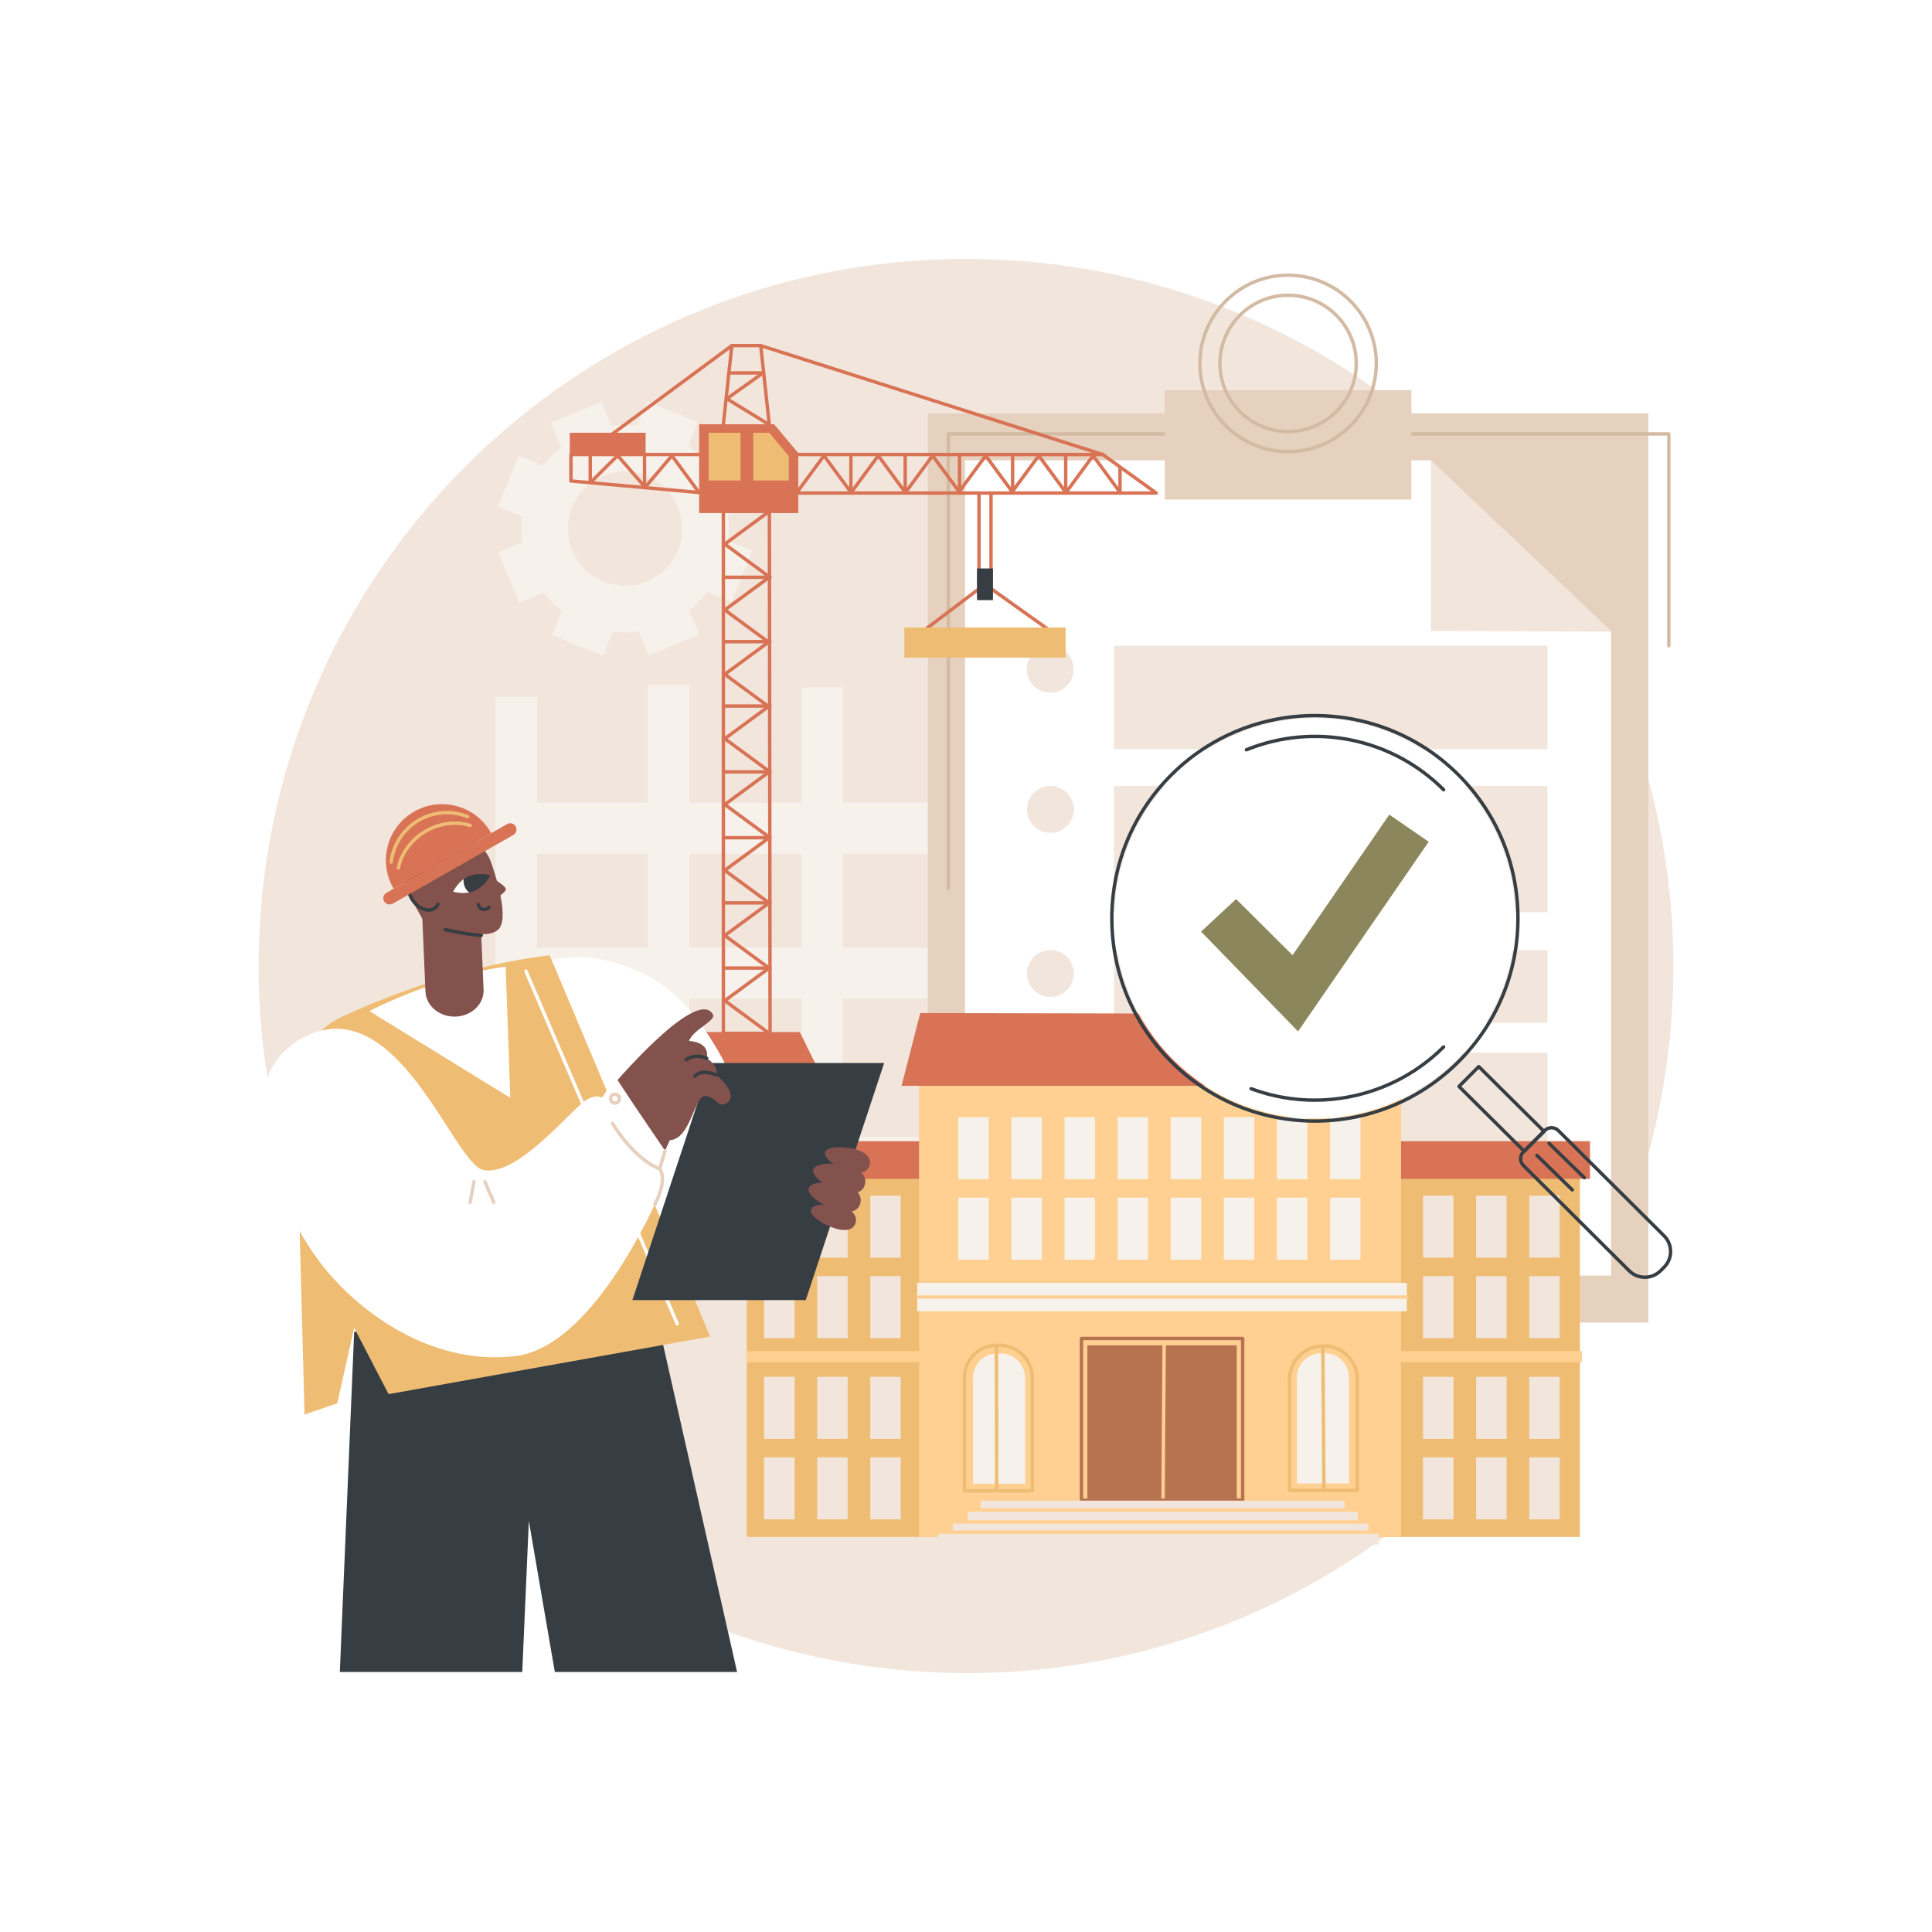 <?xml version="1.0" encoding="utf-8"?>
<!-- Generator: Adobe Illustrator 27.5.0, SVG Export Plug-In . SVG Version: 6.00 Build 0)  -->
<svg version="1.1" xmlns="http://www.w3.org/2000/svg" xmlns:xlink="http://www.w3.org/1999/xlink" x="0px" y="0px"
	 viewBox="0 0 2500 2500" style="enable-background:new 0 0 2500 2500;" xml:space="preserve">
<g id="Background">
	<rect style="fill:#FFFFFF;" width="2500" height="2500"/>
</g>
<g id="Illustration">
	<g id="Building_regulations_1_">
		<path style="fill:#F2E6DC;" d="M2165.367,1250.368c0,505.543-407.986,914.632-913.529,914.632s-917.206-409.089-917.206-914.632
			S744.456,335,1250,335S2165.367,744.824,2165.367,1250.368z"/>
		<g>
			
				<rect x="641.953" y="1038.589" transform="matrix(-1 -1.224647e-16 1.224647e-16 -1 1898.086 2143.348)" style="fill:#F7F1EB;" width="614.18" height="66.171"/>
			
				<rect x="644.758" y="1226.073" transform="matrix(-1 -1.224647e-16 1.224647e-16 -1 1903.695 2518.318)" style="fill:#F7F1EB;" width="614.18" height="66.171"/>
			
				<rect x="639.148" y="1470.907" transform="matrix(-1 -1.224647e-16 1.224647e-16 -1 1892.477 3007.984)" style="fill:#F7F1EB;" width="614.18" height="66.171"/>
			
				<rect x="641.062" y="901.83" transform="matrix(-1 -1.224647e-16 1.224647e-16 -1 1335.867 2423.463)" style="fill:#F7F1EB;" width="53.743" height="619.803"/>
			
				<rect x="838.565" y="886.394" transform="matrix(-1 -1.224647e-16 1.224647e-16 -1 1730.872 2410.237)" style="fill:#F7F1EB;" width="53.742" height="637.449"/>
			
				<rect x="1037.059" y="889.698" transform="matrix(-1 -1.224647e-16 1.224647e-16 -1 2127.861 2416.845)" style="fill:#F7F1EB;" width="53.742" height="637.449"/>
		</g>
		<path style="fill:#F7F1EB;" d="M972.929,653.48l-27.555-65.435l-31.104,13.098c-6.993-8.905-15.006-16.78-23.8-23.515
			l12.734-31.261l-65.754-26.785l-12.734,31.261c-10.997-1.327-22.232-1.292-33.457,0.191l-13.098-31.104l-65.435,27.555
			l13.098,31.104c-8.905,6.993-16.78,15.006-23.515,23.8l-31.261-12.734l-26.786,65.754l31.261,12.734
			c-1.327,10.997-1.293,22.232,0.191,33.457l-31.104,13.098l27.555,65.435l31.104-13.098c6.993,8.905,15.006,16.78,23.8,23.515
			l-12.734,31.261l65.754,26.785l12.734-31.261c10.997,1.327,22.232,1.293,33.457-0.191l13.098,31.104l65.435-27.555l-13.098-31.104
			c8.905-6.993,16.78-15.006,23.515-23.8l31.261,12.734l26.786-65.754l-31.261-12.734c1.327-10.997,1.293-22.232-0.191-33.457
			L972.929,653.48z M837.449,752.194c-37.614,15.839-80.946-1.813-96.785-39.426c-15.839-37.614,1.813-80.946,39.426-96.785
			c37.614-15.839,80.946,1.813,96.785,39.426C892.714,693.023,875.063,736.355,837.449,752.194z"/>
		<g>
			<rect x="1200.617" y="534.917" style="fill:#E6D0BE;" width="932.302" height="1176.443"/>
			<path style="fill:#D3BBA3;" d="M1227.158,1151.886c-1.218,0-2.206-0.986-2.206-2.206V561.458c0-1.219,0.988-2.206,2.206-2.206
				h932.301c1.219,0,2.206,0.987,2.206,2.206v274.205c0,1.219-0.987,2.206-2.206,2.206s-2.206-0.987-2.206-2.206v-272h-927.89
				v586.017C1229.364,1150.9,1228.376,1151.886,1227.158,1151.886z"/>
			<g>
				<polygon style="fill:#FFFFFF;" points="2084.781,1650.617 1248.754,1650.617 1248.754,595.66 1851.792,595.66 1851.792,815.89 
					2084.781,817.096 				"/>
				<polygon style="fill:#F2E6DC;" points="2084.781,816.493 1851.792,816.493 1851.792,595.66 				"/>
				<rect x="1441.462" y="1017.025" style="fill:#F2E6DC;" width="560.901" height="163.343"/>
				<rect x="1441.462" y="1229.354" style="fill:#F2E6DC;" width="560.901" height="94.336"/>
				<rect x="1441.462" y="1362.06" style="fill:#F2E6DC;" width="560.901" height="170.763"/>
				<circle style="fill:#F2E6DC;" cx="1359.184" cy="1047.358" r="30.333"/>
				<rect x="1441.462" y="835.662" style="fill:#F2E6DC;" width="560.901" height="133.834"/>
				
					<ellipse transform="matrix(0.707 -0.707 0.707 0.707 -214.256 1214.733)" style="fill:#F2E6DC;" cx="1359.184" cy="865.996" rx="30.333" ry="30.333"/>
				<circle style="fill:#F2E6DC;" cx="1359.184" cy="1259.687" r="30.333"/>
				<circle style="fill:#F7F1EB;" cx="1359.184" cy="1392.393" r="30.333"/>
			</g>
			<g>
				<rect x="1507.233" y="504.951" style="fill:#E6D0BE;" width="319.07" height="141.425"/>
				<path style="fill:#D3BBA3;" d="M1666.768,586.586c-64.153,0-116.344-52.192-116.344-116.345s52.192-116.345,116.344-116.345
					s116.344,52.192,116.344,116.345S1730.921,586.586,1666.768,586.586z M1666.768,358.309
					c-61.721,0-111.933,50.212-111.933,111.933s50.212,111.933,111.933,111.933s111.933-50.212,111.933-111.933
					S1728.489,358.309,1666.768,358.309z"/>
				<path style="fill:#D3BBA3;" d="M1666.768,560.646c-49.848,0-90.404-40.556-90.404-90.404s40.556-90.404,90.404-90.404
					c49.848,0,90.404,40.556,90.404,90.404S1716.616,560.646,1666.768,560.646z M1666.768,384.25
					c-47.416,0-85.992,38.576-85.992,85.992s38.576,85.992,85.992,85.992c47.416,0,85.992-38.576,85.992-85.992
					S1714.184,384.25,1666.768,384.25z"/>
			</g>
		</g>
		<g>
			<g>
				<path style="fill:#D87355;" d="M779.573,573.208c-0.676,0-1.343-0.31-1.776-0.894c-0.724-0.98-0.517-2.361,0.462-3.085
					l167.399-123.782c0.981-0.728,2.361-0.515,3.086,0.461c0.724,0.98,0.517,2.361-0.462,3.085L780.883,572.775
					C780.487,573.068,780.029,573.208,779.573,573.208z"/>
				<path style="fill:#D87355;" d="M1426.913,590.332c-0.222,0-0.446-0.032-0.67-0.103L983.68,449.322
					c-1.161-0.371-1.803-1.611-1.432-2.772c0.369-1.159,1.617-1.803,2.77-1.432l442.565,140.907
					c1.161,0.371,1.801,1.611,1.432,2.772C1428.716,589.733,1427.848,590.332,1426.913,590.332z"/>
				
					<rect x="737.301" y="559.994" transform="matrix(-1 -1.224647e-16 1.224647e-16 -1 1572.726 1148.119)" style="fill:#D87355;" width="98.123" height="28.132"/>
				<path style="fill:#D87355;" d="M1496.143,640.193H911.848L738.63,624.568c-1.137-0.103-2.008-1.055-2.008-2.197v-34.244
					c0-1.219,0.988-2.206,2.206-2.206h688.085c0.463,0,0.913,0.147,1.288,0.416l69.23,49.861c0.778,0.56,1.105,1.555,0.812,2.466
					C1497.948,639.575,1497.099,640.193,1496.143,640.193z M741.034,620.355l171.012,15.436l577.26-0.009l-63.104-45.45H741.034
					V620.355z"/>
				<path style="fill:#D87355;" d="M1031.358,639.2c-0.453,0-0.911-0.14-1.305-0.429c-0.981-0.724-1.191-2.104-0.469-3.084
					l34.85-47.343c0.831-1.129,2.72-1.129,3.552,0l34.851,47.343c0.723,0.98,0.513,2.361-0.469,3.084
					c-0.98,0.72-2.363,0.51-3.083-0.469l-33.075-44.93l-33.074,44.93C1032.705,638.89,1032.036,639.2,1031.358,639.2z"/>
				<path style="fill:#D87355;" d="M1171.334,639.2c-0.677,0-1.346-0.31-1.778-0.898l-33.074-44.93l-33.075,44.93
					c-0.722,0.982-2.101,1.189-3.084,0.469c-0.981-0.724-1.191-2.104-0.468-3.084l34.851-47.343c0.831-1.129,2.721-1.129,3.552,0
					l34.85,47.343c0.723,0.98,0.513,2.361-0.469,3.084C1172.247,639.06,1171.788,639.2,1171.334,639.2z"/>
				<path style="fill:#D87355;" d="M1241.606,639.2c-0.677,0-1.346-0.31-1.778-0.898l-33.074-44.93l-33.074,44.93
					c-0.718,0.982-2.1,1.189-3.083,0.469c-0.981-0.724-1.191-2.104-0.469-3.084l34.85-47.343c0.831-1.129,2.72-1.129,3.552,0
					l34.85,47.343c0.723,0.98,0.513,2.361-0.469,3.084C1242.518,639.06,1242.059,639.2,1241.606,639.2z"/>
				<path style="fill:#D87355;" d="M1310.317,639.2c-0.679,0-1.346-0.31-1.779-0.898l-33.073-44.93l-33.075,44.93
					c-0.719,0.982-2.101,1.189-3.083,0.469c-0.981-0.724-1.191-2.104-0.469-3.084l34.85-47.343c0.831-1.129,2.723-1.129,3.554,0
					l34.85,47.343c0.722,0.98,0.51,2.361-0.469,3.084C1311.228,639.06,1310.771,639.2,1310.317,639.2z"/>
				<path style="fill:#D87355;" d="M1379.027,639.2c-0.679,0-1.346-0.31-1.779-0.898l-33.073-44.93l-33.075,44.93
					c-0.724,0.982-2.102,1.189-3.084,0.469c-0.982-0.724-1.191-2.104-0.47-3.084l34.852-47.343c0.416-0.564,1.075-0.898,1.777-0.898
					l0,0c0.702,0,1.361,0.334,1.777,0.898l34.85,47.343c0.722,0.98,0.51,2.361-0.47,3.084
					C1379.938,639.06,1379.482,639.2,1379.027,639.2z"/>
				<path style="fill:#D87355;" d="M1449.297,639.2c-0.678,0-1.346-0.31-1.779-0.898l-33.073-44.93l-33.073,44.93
					c-0.724,0.982-2.1,1.189-3.085,0.469c-0.98-0.724-1.191-2.104-0.47-3.084l34.85-47.343c0.831-1.129,2.723-1.129,3.554,0
					l34.85,47.343c0.722,0.98,0.51,2.361-0.47,3.084C1450.209,639.06,1449.752,639.2,1449.297,639.2z"/>
				<path style="fill:#D87355;" d="M1101.061,640.193c-1.218,0-2.206-0.987-2.206-2.206v-49.861c0-1.219,0.988-2.206,2.206-2.206
					c1.218,0,2.206,0.987,2.206,2.206v49.861C1103.267,639.207,1102.279,640.193,1101.061,640.193z"/>
				<path style="fill:#D87355;" d="M904.302,639.2c-0.677,0-1.346-0.31-1.778-0.898l-33.196-45.096l-33.046,38.968
					c-0.788,0.928-2.182,1.042-3.109,0.256c-0.928-0.788-1.044-2.18-0.255-3.108l34.851-41.096c0.436-0.515,1.073-0.849,1.758-0.778
					c0.674,0.021,1.301,0.353,1.701,0.896l34.85,47.343c0.723,0.98,0.513,2.361-0.469,3.084
					C905.214,639.06,904.755,639.2,904.302,639.2z"/>
				<path style="fill:#D87355;" d="M834.029,632.385c-1.218,0-2.206-0.987-2.206-2.206v-42.053c0-1.219,0.988-2.206,2.206-2.206
					c1.218,0,2.206,0.987,2.206,2.206v42.053C836.234,631.398,835.247,632.385,834.029,632.385z"/>
				<path style="fill:#D87355;" d="M834.03,631.765c-0.617,0-1.23-0.256-1.666-0.758l-33.304-38.313l-33.177,32.935
					c-0.866,0.857-2.262,0.853-3.119-0.013c-0.858-0.864-0.854-2.26,0.011-3.119l34.85-34.593c0.433-0.429,1.024-0.692,1.635-0.638
					c0.611,0.021,1.184,0.295,1.584,0.756l34.851,40.09c0.799,0.92,0.701,2.313-0.218,3.113
					C835.058,631.586,834.542,631.765,834.03,631.765z"/>
				<path style="fill:#D87355;" d="M763.756,625.768c-1.218,0-2.206-0.987-2.206-2.206v-35.436c0-1.219,0.988-2.206,2.206-2.206
					c1.218,0,2.206,0.987,2.206,2.206v35.436C765.962,624.781,764.974,625.768,763.756,625.768z"/>
				<path style="fill:#D87355;" d="M1171.332,640.193c-1.218,0-2.206-0.987-2.206-2.206v-49.861c0-1.219,0.988-2.206,2.206-2.206
					s2.206,0.987,2.206,2.206v49.861C1173.538,639.207,1172.551,640.193,1171.332,640.193z"/>
				<path style="fill:#D87355;" d="M1241.604,640.193c-1.218,0-2.206-0.987-2.206-2.206v-49.861c0-1.219,0.988-2.206,2.206-2.206
					c1.218,0,2.206,0.987,2.206,2.206v49.861C1243.809,639.207,1242.822,640.193,1241.604,640.193z"/>
				<path style="fill:#D87355;" d="M1310.314,640.193c-1.219,0-2.206-0.987-2.206-2.206v-49.861c0-1.219,0.987-2.206,2.206-2.206
					c1.219,0,2.206,0.987,2.206,2.206v49.861C1312.52,639.207,1311.534,640.193,1310.314,640.193z"/>
				<path style="fill:#D87355;" d="M1379.025,640.193c-1.219,0-2.206-0.987-2.206-2.206v-49.861c0-1.219,0.986-2.206,2.206-2.206
					c1.219,0,2.206,0.987,2.206,2.206v49.861C1381.231,639.207,1380.244,640.193,1379.025,640.193z"/>
				<path style="fill:#D87355;" d="M1449.295,640.193c-1.219,0-2.206-0.987-2.206-2.206v-32.685c0-1.219,0.987-2.206,2.206-2.206
					c1.219,0,2.206,0.987,2.206,2.206v32.685C1451.501,639.207,1450.515,640.193,1449.295,640.193z"/>
				<path style="fill:#D87355;" d="M996.489,1339.348h-60.451c-1.218,0-2.206-0.986-2.206-2.206V549.027
					c0-0.08,0.004-0.157,0.013-0.235l10.932-101.807c0.12-1.122,1.066-1.971,2.193-1.971h37.38c1.125,0,2.071,0.849,2.193,1.967
					l11.069,101.807c0.009,0.08,0.013,0.157,0.013,0.237l1.071,788.115c0.001,0.584-0.232,1.146-0.645,1.562
					C997.636,1339.115,997.075,1339.348,996.489,1339.348z M938.244,1334.936h56.036l-1.067-785.789l-10.842-99.722h-33.419
					l-10.708,99.72V1334.936z"/>
				<path style="fill:#D87355;" d="M995.28,1170.698c-0.453,0-0.912-0.14-1.305-0.429l-57.397-42.253
					c-0.564-0.416-0.898-1.075-0.898-1.777c0-0.702,0.334-1.361,0.898-1.777l57.397-42.251c0.979-0.719,2.362-0.513,3.083,0.47
					c0.723,0.98,0.513,2.361-0.469,3.084l-54.983,40.474l54.983,40.476c0.981,0.724,1.191,2.104,0.469,3.084
					C996.626,1170.387,995.957,1170.698,995.28,1170.698z"/>
				<path style="fill:#D87355;" d="M995.28,1085.502c-0.453,0-0.911-0.14-1.305-0.429l-57.397-42.251
					c-0.564-0.416-0.898-1.075-0.898-1.777s0.334-1.361,0.898-1.777l57.397-42.251c0.979-0.719,2.362-0.513,3.083,0.47
					c0.723,0.98,0.513,2.361-0.469,3.085l-54.983,40.474l54.983,40.474c0.981,0.724,1.191,2.104,0.469,3.084
					C996.626,1085.192,995.957,1085.502,995.28,1085.502z"/>
				<path style="fill:#D87355;" d="M995.28,1000.307c-0.453,0-0.911-0.14-1.305-0.429l-57.397-42.251
					c-0.564-0.416-0.898-1.075-0.898-1.777s0.334-1.361,0.898-1.777l57.397-42.251c0.979-0.72,2.362-0.513,3.083,0.469
					c0.723,0.98,0.513,2.361-0.469,3.085l-54.983,40.474l54.983,40.474c0.981,0.724,1.191,2.105,0.469,3.085
					C996.626,999.997,995.957,1000.307,995.28,1000.307z"/>
				<path style="fill:#D87355;" d="M995.28,917.005c-0.453,0-0.911-0.14-1.305-0.429l-57.397-42.251
					c-0.564-0.416-0.898-1.075-0.898-1.777s0.334-1.361,0.898-1.777l57.397-42.251c0.979-0.719,2.362-0.513,3.083,0.47
					c0.723,0.98,0.513,2.361-0.469,3.084l-54.983,40.474l54.983,40.474c0.981,0.724,1.191,2.104,0.469,3.085
					C996.626,916.695,995.957,917.005,995.28,917.005z"/>
				<path style="fill:#D87355;" d="M995.28,833.703c-0.453,0-0.911-0.14-1.305-0.429l-57.397-42.251
					c-0.564-0.416-0.898-1.075-0.898-1.777c0-0.702,0.334-1.361,0.898-1.777l57.397-42.251c0.979-0.719,2.362-0.513,3.083,0.47
					c0.723,0.98,0.513,2.361-0.469,3.084l-54.983,40.474l54.983,40.474c0.981,0.724,1.191,2.104,0.469,3.085
					C996.626,833.393,995.957,833.703,995.28,833.703z"/>
				<path style="fill:#D87355;" d="M995.28,748.508c-0.453,0-0.911-0.14-1.305-0.429l-57.397-42.251
					c-0.564-0.416-0.898-1.075-0.898-1.777s0.334-1.361,0.898-1.777l57.397-42.251c0.979-0.719,2.362-0.513,3.083,0.47
					c0.723,0.98,0.513,2.361-0.469,3.084l-54.983,40.474l54.983,40.474c0.981,0.724,1.191,2.104,0.469,3.085
					C996.626,748.197,995.957,748.508,995.28,748.508z"/>
				<path style="fill:#D87355;" d="M996.486,1086.194h-60.451c-1.218,0-2.206-0.987-2.206-2.206c0-1.219,0.988-2.206,2.206-2.206
					h60.451c1.218,0,2.206,0.986,2.206,2.206C998.692,1085.207,997.704,1086.194,996.486,1086.194z"/>
				<path style="fill:#D87355;" d="M995.28,1255.023c-0.453,0-0.911-0.14-1.305-0.429l-57.397-42.251
					c-0.564-0.416-0.898-1.075-0.898-1.777c0-0.702,0.334-1.361,0.898-1.777l57.397-42.251c0.979-0.719,2.362-0.51,3.083,0.47
					c0.723,0.98,0.513,2.361-0.469,3.084l-54.983,40.474l54.983,40.474c0.981,0.724,1.191,2.104,0.469,3.085
					C996.626,1254.712,995.957,1255.023,995.28,1255.023z"/>
				<path style="fill:#D87355;" d="M996.486,1170.521h-60.451c-1.218,0-2.206-0.986-2.206-2.206c0-1.219,0.988-2.206,2.206-2.206
					h60.451c1.218,0,2.206,0.987,2.206,2.206C998.692,1169.534,997.704,1170.521,996.486,1170.521z"/>
				<path style="fill:#D87355;" d="M995.28,1339.348c-0.453,0-0.911-0.14-1.305-0.429l-57.397-42.251
					c-0.564-0.416-0.898-1.075-0.898-1.777c0-0.702,0.334-1.361,0.898-1.777l57.397-42.251c0.979-0.719,2.362-0.513,3.083,0.47
					c0.723,0.98,0.513,2.361-0.469,3.085l-54.983,40.474l54.983,40.474c0.981,0.724,1.191,2.104,0.469,3.084
					C996.626,1339.037,995.957,1339.348,995.28,1339.348z"/>
				<path style="fill:#D87355;" d="M996.486,1254.846h-60.451c-1.218,0-2.206-0.987-2.206-2.206s0.988-2.206,2.206-2.206h60.451
					c1.218,0,2.206,0.987,2.206,2.206S997.704,1254.846,996.486,1254.846z"/>
				<path style="fill:#D87355;" d="M996.486,1001h-60.451c-1.218,0-2.206-0.987-2.206-2.206c0-1.219,0.988-2.206,2.206-2.206h60.451
					c1.218,0,2.206,0.987,2.206,2.206C998.692,1000.014,997.704,1001,996.486,1001z"/>
				<path style="fill:#D87355;" d="M996.486,915.805h-60.451c-1.218,0-2.206-0.987-2.206-2.206c0-1.219,0.988-2.206,2.206-2.206
					h60.451c1.218,0,2.206,0.987,2.206,2.206C998.692,914.818,997.704,915.805,996.486,915.805z"/>
				<path style="fill:#D87355;" d="M996.486,832.503h-60.451c-1.218,0-2.206-0.987-2.206-2.206c0-1.219,0.988-2.206,2.206-2.206
					h60.451c1.218,0,2.206,0.987,2.206,2.206C998.692,831.516,997.704,832.503,996.486,832.503z"/>
				<path style="fill:#D87355;" d="M996.486,749.201h-60.451c-1.218,0-2.206-0.987-2.206-2.206c0-1.219,0.988-2.206,2.206-2.206
					h60.451c1.218,0,2.206,0.987,2.206,2.206C998.692,748.215,997.704,749.201,996.486,749.201z"/>
				<path style="fill:#D87355;" d="M995.083,551.564c-0.392,0-0.79-0.103-1.149-0.325l-54.578-33.391
					c-0.631-0.386-1.026-1.062-1.053-1.803c-0.026-0.739,0.321-1.443,0.923-1.872l46.771-33.394c0.99-0.709,2.368-0.48,3.077,0.513
					c0.708,0.991,0.478,2.369-0.514,3.076l-44.058,31.457l51.735,31.653c1.039,0.635,1.366,1.992,0.73,3.031
					C996.551,551.19,995.826,551.564,995.083,551.564z"/>
				<path style="fill:#D87355;" d="M988.16,484.779h-44.325c-1.218,0-2.206-0.987-2.206-2.206c0-1.219,0.988-2.206,2.206-2.206
					h44.325c1.218,0,2.206,0.987,2.206,2.206C990.365,483.793,989.378,484.779,988.16,484.779z"/>
				<polygon style="fill:#D87355;" points="904.692,663.937 1032.966,663.937 1032.966,586.381 1001.734,549.026 904.692,549.026 
									"/>
				<polygon style="fill:#EFBC73;" points="974.714,621.737 1020.723,621.737 1020.723,590.218 995.453,559.994 974.714,559.994 
									"/>
				<rect x="916.935" y="559.994" style="fill:#EFBC73;" width="41.325" height="61.744"/>
				<polygon style="fill:#D87355;" points="869.45,1398.964 1066.211,1398.964 1034.979,1335.489 900.682,1335.489 				"/>
			</g>
			<g>
				<path style="fill:#D87355;" d="M1266.808,772.757c-1.219,0-2.206-0.987-2.206-2.206V639.59c0-1.219,0.987-2.206,2.206-2.206
					s2.206,0.987,2.206,2.206v130.961C1269.013,771.771,1268.027,772.757,1266.808,772.757z"/>
				<path style="fill:#D87355;" d="M1282.375,772.757c-1.219,0-2.206-0.987-2.206-2.206V639.59c0-1.219,0.987-2.206,2.206-2.206
					s2.206,0.987,2.206,2.206v130.961C1284.58,771.771,1283.594,772.757,1282.375,772.757z"/>
				<path style="fill:#D87355;" d="M1371.342,827.297c-0.444,0-0.89-0.133-1.277-0.409l-95.487-68.084l-89.959,68.047
					c-0.973,0.73-2.355,0.541-3.089-0.429c-0.736-0.971-0.544-2.357,0.429-3.091l91.249-69.023c0.771-0.579,1.827-0.597,2.611-0.037
					l96.806,69.023c0.993,0.709,1.224,2.085,0.517,3.076C1372.71,826.976,1372.031,827.297,1371.342,827.297z"/>
				<rect x="1264.205" y="735.57" style="fill:#363E44;" width="20.666" height="40.998"/>
				<rect x="1170.197" y="812.004" style="fill:#EFBC73;" width="208.682" height="38.986"/>
			</g>
		</g>
		<g>
			<rect x="972.248" y="1762.542" style="fill:#F2E6DC;" width="1063.074" height="225.034"/>
			<rect x="966.392" y="1499.239" style="fill:#EFBC73;" width="1077.973" height="489.6"/>
			<rect x="965.832" y="1748.382" style="fill:#FFD092;" width="1081.214" height="14.159"/>
			<rect x="955.423" y="1476.655" style="fill:#D87355;" width="1102.031" height="48.781"/>
			<rect x="1189.296" y="1396.012" style="fill:#FFD092;" width="623.681" height="592.828"/>
			<rect x="1186.819" y="1660.106" style="fill:#F7F1EB;" width="633.704" height="36.662"/>
			<g>
				<rect x="1240.06" y="1445.628" style="fill:#F7F1EB;" width="39.37" height="80.249"/>
				<rect x="1240.06" y="1549.772" style="fill:#F7F1EB;" width="39.37" height="80.249"/>
				<rect x="1308.776" y="1445.628" style="fill:#F7F1EB;" width="39.37" height="80.249"/>
				<rect x="1308.776" y="1549.772" style="fill:#F7F1EB;" width="39.37" height="80.249"/>
				<rect x="1377.492" y="1445.628" style="fill:#F7F1EB;" width="39.37" height="80.249"/>
				<rect x="1377.492" y="1549.772" style="fill:#F7F1EB;" width="39.37" height="80.249"/>
				<rect x="1446.208" y="1445.628" style="fill:#F7F1EB;" width="39.37" height="80.249"/>
				<rect x="1446.208" y="1549.772" style="fill:#F7F1EB;" width="39.37" height="80.249"/>
				<rect x="1514.925" y="1445.628" style="fill:#F7F1EB;" width="39.37" height="80.249"/>
				<rect x="1514.925" y="1549.772" style="fill:#F7F1EB;" width="39.37" height="80.249"/>
				<rect x="1583.641" y="1445.628" style="fill:#F7F1EB;" width="39.37" height="80.249"/>
				<rect x="1583.641" y="1549.772" style="fill:#F7F1EB;" width="39.37" height="80.249"/>
				<rect x="1652.357" y="1445.628" style="fill:#F7F1EB;" width="39.37" height="80.249"/>
				<rect x="1652.357" y="1549.772" style="fill:#F7F1EB;" width="39.37" height="80.249"/>
				<rect x="1721.073" y="1445.628" style="fill:#F7F1EB;" width="39.37" height="80.249"/>
				<rect x="1721.073" y="1549.772" style="fill:#F7F1EB;" width="39.37" height="80.249"/>
			</g>
			<path style="fill:#FFD092;" d="M1820.524,1680.644h-631.227c-1.218,0-2.206-0.987-2.206-2.206c0-1.219,0.988-2.206,2.206-2.206
				h631.227c1.219,0,2.206,0.986,2.206,2.206C1822.729,1679.657,1821.743,1680.644,1820.524,1680.644z"/>
			<g>
				<rect x="988.713" y="1547.157" style="fill:#F2E6DC;" width="39.37" height="80.249"/>
				<rect x="988.713" y="1651.301" style="fill:#F2E6DC;" width="39.37" height="80.249"/>
				<rect x="1057.429" y="1547.157" style="fill:#F2E6DC;" width="39.37" height="80.249"/>
				<rect x="1057.429" y="1651.301" style="fill:#F2E6DC;" width="39.37" height="80.249"/>
				<rect x="1126.145" y="1547.157" style="fill:#F2E6DC;" width="39.37" height="80.249"/>
				<rect x="1126.145" y="1651.301" style="fill:#F2E6DC;" width="39.37" height="80.249"/>
			</g>
			<g>
				<rect x="988.713" y="1781.66" style="fill:#F2E6DC;" width="39.37" height="80.249"/>
				<rect x="988.713" y="1885.804" style="fill:#F2E6DC;" width="39.37" height="80.249"/>
				<rect x="1057.429" y="1781.66" style="fill:#F2E6DC;" width="39.37" height="80.249"/>
				<rect x="1057.429" y="1885.804" style="fill:#F2E6DC;" width="39.37" height="80.249"/>
				<rect x="1126.145" y="1781.66" style="fill:#F2E6DC;" width="39.37" height="80.249"/>
				<rect x="1126.145" y="1885.804" style="fill:#F2E6DC;" width="39.37" height="80.249"/>
			</g>
			<g>
				<rect x="1841.403" y="1547.157" style="fill:#F2E6DC;" width="39.37" height="80.249"/>
				<rect x="1841.403" y="1651.301" style="fill:#F2E6DC;" width="39.37" height="80.249"/>
				<rect x="1910.119" y="1547.157" style="fill:#F2E6DC;" width="39.37" height="80.249"/>
				<rect x="1910.119" y="1651.301" style="fill:#F2E6DC;" width="39.37" height="80.249"/>
				<rect x="1978.835" y="1547.157" style="fill:#F2E6DC;" width="39.37" height="80.249"/>
				<rect x="1978.835" y="1651.301" style="fill:#F2E6DC;" width="39.37" height="80.249"/>
			</g>
			<g>
				<rect x="1841.403" y="1781.66" style="fill:#F2E6DC;" width="39.37" height="80.249"/>
				<rect x="1841.403" y="1885.804" style="fill:#F2E6DC;" width="39.37" height="80.249"/>
				<rect x="1910.119" y="1781.66" style="fill:#F2E6DC;" width="39.37" height="80.249"/>
				<rect x="1910.119" y="1885.804" style="fill:#F2E6DC;" width="39.37" height="80.249"/>
				<rect x="1978.835" y="1781.66" style="fill:#F2E6DC;" width="39.37" height="80.249"/>
				<rect x="1978.835" y="1885.804" style="fill:#F2E6DC;" width="39.37" height="80.249"/>
			</g>
			<polygon style="fill:#D87355;" points="1829.761,1405.055 1166.62,1405.055 1190.788,1310.927 1803.897,1312.199 			"/>
			<g>
				<rect x="1407.044" y="1740.866" style="fill:#B77250;" width="193.346" height="198.784"/>
				<path style="fill:#FFD092;" d="M1504.974,1942.778c-0.004,0-0.011,0-0.015,0c-1.219-0.009-2.199-1.004-2.191-2.221
					l1.439-200.538c0.009-1.213,0.995-2.191,2.206-2.191c0.004,0,0.011,0,0.015,0c1.219,0.009,2.199,1.004,2.191,2.221
					l-1.439,200.538C1507.171,1941.8,1506.185,1942.778,1504.974,1942.778z"/>
				<path style="fill:#B77250;" d="M1608.007,1943.414h-208.609c-1.219,0-2.206-0.987-2.206-2.206v-209.247
					c0-1.219,0.987-2.206,2.206-2.206h208.609c1.219,0,2.206,0.987,2.206,2.206v209.247
					C1610.213,1942.427,1609.226,1943.414,1608.007,1943.414z M1401.603,1939.002h204.198v-204.835h-204.198V1939.002z"/>
			</g>
			<g>
				<rect x="1268.749" y="1941.853" style="fill:#F2E6DC;" width="470.918" height="15.44"/>
				<rect x="1252.206" y="1955.088" style="fill:#F2E6DC;" width="504.555" height="15.44"/>
				<rect x="1232.906" y="1969.425" style="fill:#F2E6DC;" width="537.641" height="15.44"/>
				<rect x="1214.157" y="1983.21" style="fill:#F2E6DC;" width="569.623" height="15.44"/>
				<path style="fill:#FFD092;" d="M1757.312,1956.193h-505.106c-1.218,0-2.206-0.987-2.206-2.206c0-1.219,0.988-2.206,2.206-2.206
					h505.106c1.219,0,2.206,0.987,2.206,2.206C1759.518,1955.207,1758.531,1956.193,1757.312,1956.193z"/>
				<path style="fill:#FFD092;" d="M1770.546,1971.633h-538.192c-1.218,0-2.206-0.986-2.206-2.206s0.988-2.206,2.206-2.206h538.192
					c1.219,0,2.206,0.986,2.206,2.206S1771.766,1971.633,1770.546,1971.633z"/>
				<path style="fill:#FFD092;" d="M1783.781,1984.867h-569.072c-1.218,0-2.206-0.987-2.206-2.206s0.988-2.206,2.206-2.206h569.072
					c1.219,0,2.206,0.987,2.206,2.206S1785,1984.867,1783.781,1984.867z"/>
			</g>
			<g>
				<path style="fill:#F7F1EB;" d="M1745.55,1919.567h-67.409v-136.869c0-17.471,14.163-31.634,31.634-31.634h4.292
					c17.387,0,31.482,14.095,31.482,31.482V1919.567z"/>
				<path style="fill:#EFBC73;" d="M1756.41,1930.694h-87.769c-1.219,0-2.206-0.986-2.206-2.206v-143.642
					c0-24.995,20.336-45.331,45.331-45.331h1.456c25.03,0,45.394,20.362,45.394,45.391v143.582
					C1758.615,1929.708,1757.629,1930.694,1756.41,1930.694z M1670.846,1926.283h83.358v-141.376
					c0-22.595-18.384-40.98-40.982-40.98h-1.456c-22.563,0-40.92,18.356-40.92,40.92V1926.283z"/>
				<path style="fill:#EFBC73;" d="M1713.198,1931.196c-1.211,0-2.197-0.976-2.206-2.189l-1.432-187.269
					c-0.009-1.219,0.971-2.214,2.188-2.223c0.006,0,0.013,0,0.017,0c1.21,0,2.197,0.976,2.206,2.188l1.432,187.27
					c0.009,1.219-0.971,2.214-2.188,2.223C1713.209,1931.196,1713.202,1931.196,1713.198,1931.196z"/>
			</g>
			<g>
				<path style="fill:#EFBC73;" d="M1335.798,1931.33h-87.769c-1.218,0-2.206-0.987-2.206-2.206v-146.882
					c0-24.032,19.55-43.582,43.58-43.582h4.28c24.439,0,44.321,19.881,44.321,44.321v146.143
					C1338.004,1930.343,1337.018,1931.33,1335.798,1931.33z M1250.235,1926.918h83.358v-143.937
					c0-22.005-17.904-39.909-39.909-39.909h-4.28c-21.598,0-39.169,17.572-39.169,39.171V1926.918z"/>
				<path style="fill:#F7F1EB;" d="M1326.464,1919.933h-67.409v-136.869c0-17.471,14.163-31.634,31.634-31.634h4.293
					c17.387,0,31.482,14.095,31.482,31.482V1919.933z"/>
				<path style="fill:#EFBC73;" d="M1289.703,1929.725c-1.217,0-2.204-0.984-2.206-2.201l-0.299-186.653
					c-0.002-1.219,0.984-2.208,2.201-2.21c0.002,0,0.002,0,0.004,0c1.217,0,2.203,0.984,2.206,2.201l0.299,186.653
					c0.002,1.219-0.984,2.208-2.201,2.21C1289.705,1929.725,1289.703,1929.725,1289.703,1929.725z"/>
			</g>
		</g>
		<g>
			<polygon style="fill:#363E44;" points="840.075,1660.554 953.791,2163.551 717.93,2163.551 684.313,1968.072 675.806,2163.551 
				439.729,2163.551 458.292,1723.465 			"/>
			<g>
				<path style="fill:#FFFFFF;" d="M701.826,1245.08c11.969-3.419,30.314-7.326,52.673-6.667c0,0,45.586,1.344,94.404,30.63
					c54.967,32.976,113.499,125.977,140.198,254.686l-144.1,55.429L701.826,1245.08z"/>
				<path style="fill:#EFBC73;" d="M442.996,1315.409c60.302-27.694,159.58-66.21,268.287-79.341l207.681,493.375l-416.141,74.556
					l-44.531-85.813l-21.91,97.717l-42.273,14.386l-11.293-420.895C382.816,1369.002,406.291,1332.266,442.996,1315.409z"/>
				<path style="fill:#FFFFFF;" d="M876.312,1715.229c-0.855,0-1.669-0.5-2.028-1.336L678.475,1257.5
					c-0.48-1.12,0.038-2.417,1.158-2.897c1.118-0.489,2.415,0.037,2.896,1.157l195.809,456.393c0.48,1.12-0.038,2.417-1.157,2.897
					C876.897,1715.173,876.602,1715.229,876.312,1715.229z"/>
				<path style="fill:#FFFFFF;" d="M477.849,1308.326c0,0,87.079-45.448,176.495-57.507l6.028,169.824L477.849,1308.326z"/>
				<polygon style="fill:#363E44;" points="1042.645,1682.329 818.299,1682.329 919.741,1375.55 1144.088,1375.55 				"/>
				<g>
					<path style="fill:#84524D;" d="M1088.712,1561.35c15.956,4.503,20.429,12.59,18.508,20.467
						c-1.92,7.877-9.506,12.56-25.462,8.057c-15.956-4.503-34.24-16.488-32.319-24.364
						C1051.359,1557.633,1072.756,1556.847,1088.712,1561.35z"/>
					<path style="fill:#84524D;" d="M1091.855,1533.126c18.493,5.219,23.677,14.592,21.452,23.721
						c-2.226,9.129-11.018,14.557-29.511,9.338c-18.493-5.219-39.684-19.11-37.458-28.239
						C1048.563,1528.818,1073.363,1527.907,1091.855,1533.126z"/>
					<path style="fill:#84524D;" d="M1099.848,1515.668c15.956,4.503,23.542-0.18,25.462-8.057
						c1.92-7.876-2.553-15.963-18.508-20.467c-15.956-4.503-37.352-3.717-39.273,4.159
						C1065.609,1499.18,1083.892,1511.164,1099.848,1515.668z"/>
					<path style="fill:#84524D;" d="M1089.712,1541.918c18.493,5.219,27.285-0.209,29.511-9.338
						c2.225-9.129-2.959-18.502-21.452-23.721c-18.493-5.219-43.292-4.309-45.518,4.82
						C1050.028,1522.808,1071.219,1536.699,1089.712,1541.918z"/>
				</g>
				<g>
					<path style="fill:#FFFFFF;" d="M787.157,1430.28c0,0-9.162-26.417-38.055,0.706c-28.894,27.123-85.878,91.513-124.057,82.837
						c-38.179-8.676-110.277-231.123-229.12-172.976c-118.843,58.146-24.662,243.817,28.727,305.874
						c53.389,62.057,141.848,119.474,241.495,108.124c99.647-11.35,177.5-188.902,188.335-211.117
						C873.95,1503.812,787.157,1430.28,787.157,1430.28z"/>
					<g>
						<path style="fill:#84524D;" d="M790.044,1407.928c0,0,111.654-132.601,132.474-95.213
							c4.497,8.076-24.613,18.452-30.987,34.347c0,0,27.433,0.108,22.933,22.335c0,0,15.392,8.718,12.551,21.733
							c0,0,28.805,23.408,14.53,35.267c-12.162,10.103-17.101-10.319-30.289-7.95c-13.188,2.369-17.9,55.346-44.573,56.992
							l-17.78,39.974C848.903,1515.413,785.586,1444.904,790.044,1407.928z"/>
						<path style="fill:#363E44;" d="M899.142,1394.736c-0.517,0-1.036-0.181-1.455-0.549c-0.914-0.803-1.005-2.197-0.201-3.113
							c10.001-11.377,29.637-2.331,30.469-1.941c1.102,0.519,1.573,1.831,1.056,2.934c-0.518,1.101-1.833,1.577-2.933,1.06
							c-0.174-0.08-17.467-8.035-25.277,0.859C900.365,1394.482,899.755,1394.736,899.142,1394.736z"/>
						<path style="fill:#363E44;" d="M887.765,1373.562c-0.626,0-1.247-0.265-1.683-0.78c-0.788-0.928-0.673-2.32,0.256-3.108
							c0.454-0.385,11.355-9.378,28.947-2.324c1.131,0.452,1.68,1.736,1.227,2.867c-0.453,1.129-1.736,1.687-2.868,1.226
							c-15.151-6.072-24.36,1.519-24.453,1.596C888.776,1373.39,888.269,1373.562,887.765,1373.562z"/>
					</g>
					<path style="fill:#FFFFFF;" d="M796.341,1393.46l-18.524,28.934c0,0,30.015,75.85,71.086,101.333l14.984-29.863
						C863.886,1493.866,816.999,1425.408,796.341,1393.46z"/>
					<path style="fill:#E6D0BE;" d="M853.537,1514.746c-0.271,0-0.548-0.05-0.815-0.157c-34.816-13.88-61.006-57.992-62.103-59.864
						c-0.617-1.051-0.265-2.402,0.785-3.018c1.049-0.622,2.403-0.265,3.019,0.786c0.262,0.444,26.534,44.683,59.932,57.999
						c1.132,0.45,1.683,1.734,1.232,2.865C855.244,1514.221,854.414,1514.746,853.537,1514.746z"/>
					<path style="fill:#E6D0BE;" d="M638.929,1558.1c-0.857,0-1.673-0.502-2.03-1.34l-11.384-26.693
						c-0.478-1.12,0.043-2.417,1.164-2.895c1.121-0.48,2.416,0.043,2.894,1.163l11.384,26.693c0.478,1.122-0.043,2.417-1.164,2.895
						C639.511,1558.044,639.218,1558.1,638.929,1558.1z"/>
					<path style="fill:#E6D0BE;" d="M795.774,1429.579c-4.376,0-7.936-3.561-7.936-7.935s3.561-7.935,7.936-7.935
						c4.376,0,7.935,3.561,7.935,7.935S800.15,1429.579,795.774,1429.579z M795.774,1418.12c-1.944,0-3.525,1.581-3.525,3.524
						s1.581,3.524,3.525,3.524c1.943,0,3.524-1.581,3.524-3.524S797.718,1418.12,795.774,1418.12z"/>
					<path style="fill:#E6D0BE;" d="M847.416,1560.806c-0.335,0-0.675-0.075-0.994-0.237c-1.087-0.551-1.522-1.878-0.971-2.966
						c16.282-32.157,6.613-43.416,6.51-43.52c-0.561-0.575-0.766-1.411-0.534-2.18l7.076-23.459
						c0.352-1.165,1.583-1.829,2.748-1.473c1.166,0.351,1.827,1.581,1.476,2.749l-6.752,22.382
						c2.516,3.756,8.651,17.394-6.589,47.496C848.997,1560.364,848.221,1560.806,847.416,1560.806z"/>
					<path style="fill:#E6D0BE;" d="M608.359,1558.1c-0.135,0-0.271-0.013-0.409-0.039c-1.196-0.224-1.985-1.376-1.761-2.574
						l5.056-26.955c0.225-1.198,1.369-1.982,2.575-1.76c1.196,0.224,1.985,1.376,1.761,2.574l-5.057,26.955
						C610.325,1557.361,609.399,1558.1,608.359,1558.1z"/>
				</g>
			</g>
			<g>
				<g>
					<path style="fill:#84524D;" d="M646.05,1201.346c-18.098,22.574-99.527-12.418-99.527-12.418l-23.742-42.375
						c-8.776-29.44,15.019-56.411,44.459-65.188c29.44-8.776,60.419,7.974,69.196,37.414
						C636.436,1118.779,659.962,1183.993,646.05,1201.346z"/>
					<path style="fill:#84524D;" d="M625.741,1280.295l-5.3-124.415l-75.198,2.992l5.3,124.415
						c0.923,18.594,18.504,32.998,39.269,32.171C610.578,1314.632,626.663,1298.889,625.741,1280.295z"/>
					<path style="fill:#84524D;" d="M634.489,1134.621c0,0,19.621,11.208,20.059,15.58c0.522,5.219-15.235,13.196-15.235,13.196
						S634.897,1134.541,634.489,1134.621z"/>
					<g>
						<path style="fill:#FFFFFF;" d="M586.322,1153.838c0,0,4.556-9.542,13.615-16.172c1.927-1.41,9.58,16.673,7.111,17.138
							C596.194,1156.853,586.322,1153.838,586.322,1153.838z"/>
						<path style="fill:#363E44;" d="M614.502,1152.526c13.306-5.854,20.007-19.888,20.007-19.888s-14.873-4.542-28.18,1.311
							c-2.33,1.025-4.445,2.31-6.37,3.717c-0.802,6.761,2.055,13.161,7.077,17.137
							C609.509,1154.339,612.032,1153.613,614.502,1152.526z"/>
					</g>
					<path style="fill:#363E44;" d="M626.634,1179.089c-0.935,0-1.877-0.131-2.799-0.403c-3.625-1.064-6.387-4.17-7.037-7.912
						c-0.208-1.2,0.596-2.341,1.795-2.55c1.211-0.203,2.342,0.597,2.551,1.796c0.364,2.098,1.908,3.839,3.934,4.435
						c2.103,0.616,4.391-0.069,5.832-1.745c0.794-0.924,2.187-1.032,3.11-0.237c0.924,0.795,1.031,2.186,0.237,3.11
						C632.319,1177.842,629.512,1179.089,626.634,1179.089z"/>
					<path style="fill:#363E44;" d="M622.766,1212.606c-0.045,0-0.092-0.002-0.138-0.004c-20.206-1.245-46.813-7.526-47.08-7.591
						c-1.185-0.282-1.917-1.471-1.635-2.656c0.28-1.182,1.461-1.921,2.656-1.635c0.263,0.063,26.508,6.257,46.331,7.479
						c1.216,0.075,2.141,1.12,2.066,2.337C624.893,1211.705,623.921,1212.606,622.766,1212.606z"/>
				</g>
				<path style="fill:#363E44;" d="M554.713,1179.856c-7.863,0-16.701-5.075-22.596-13.824c-3.935-5.839-6.017-12.452-5.86-18.621
					c0.164-6.449,2.73-11.668,7.226-14.697c6.53-4.401,15.954-3.138,24.008,3.216c0.956,0.754,1.12,2.141,0.366,3.098
					c-0.756,0.956-2.143,1.118-3.098,0.366c-6.521-5.146-13.906-6.328-18.811-3.022c-3.279,2.21-5.154,6.169-5.281,11.151
					c-0.135,5.26,1.68,10.957,5.107,16.045c6.92,10.266,18.256,14.776,25.273,10.048c1.631-1.101,2.917-2.628,3.819-4.538
					c0.521-1.103,1.838-1.57,2.937-1.051c1.102,0.521,1.572,1.835,1.052,2.938c-1.247,2.636-3.045,4.76-5.343,6.309
					C560.912,1179.027,557.892,1179.856,554.713,1179.856z"/>
				<g>
					<path style="fill:#D87355;" d="M635.573,1078.135c-0.156-0.285-0.299-0.575-0.461-0.859
						c-19.852-34.862-64.205-47.031-99.068-27.179c-34.862,19.852-47.032,64.206-27.18,99.068c0.162,0.284,0.34,0.554,0.504,0.834
						L635.573,1078.135z"/>
					<path style="fill:#EFBC73;" d="M506.096,1117.86c-0.087,0-0.175-0.004-0.264-0.015c-1.21-0.144-2.073-1.243-1.93-2.451
						c2.802-23.513,16.745-44.538,37.298-56.243c19.858-11.311,43.442-12.952,64.707-4.506c1.132,0.45,1.685,1.732,1.235,2.865
						c-0.45,1.133-1.733,1.682-2.864,1.236c-20.01-7.95-42.206-6.402-60.897,4.239c-19.341,11.013-32.462,30.8-35.098,52.93
						C508.15,1117.037,507.197,1117.86,506.096,1117.86z"/>
					<path style="fill:#EFBC73;" d="M515.543,1125.237c-0.139,0-0.28-0.013-0.422-0.041c-1.197-0.233-1.977-1.389-1.745-2.585
						c3.86-19.886,17.641-38.294,36.864-49.243c18.576-10.574,39.999-13.264,58.776-7.375c1.162,0.364,1.809,1.603,1.444,2.764
						c-0.364,1.163-1.606,1.811-2.765,1.445c-17.607-5.519-37.759-2.972-55.273,7.001c-18.12,10.32-31.097,27.608-34.717,46.249
						C517.501,1124.505,516.578,1125.237,515.543,1125.237z"/>
					<path style="fill:#D87355;" d="M664.258,1080.414l-156.16,88.923c-3.881,2.21-8.819,0.855-11.029-3.026l0,0
						c-2.21-3.881-0.855-8.819,3.026-11.029l156.161-88.923c3.881-2.21,8.819-0.855,11.029,3.026l0,0
						C669.494,1073.266,668.139,1078.204,664.258,1080.414z"/>
				</g>
			</g>
		</g>
		<g>
			<g>
				<path style="fill:#363E44;" d="M2050.089,1526.15c-0.556,0-1.111-0.209-1.54-0.627l-45.693-44.53
					c-0.872-0.849-0.89-2.247-0.039-3.119s2.251-0.885,3.119-0.039l45.693,44.53c0.872,0.849,0.889,2.247,0.039,3.119
					C2051.237,1525.928,2050.662,1526.15,2050.089,1526.15z"/>
				<path style="fill:#363E44;" d="M2034.559,1541.939c-0.556,0-1.111-0.209-1.54-0.627l-45.695-44.532
					c-0.872-0.849-0.89-2.247-0.039-3.119s2.251-0.885,3.119-0.039l45.695,44.532c0.872,0.849,0.89,2.247,0.039,3.119
					C2035.707,1541.717,2035.132,1541.939,2034.559,1541.939z"/>
				<path style="fill:#363E44;" d="M2128.435,1654.951c-7.895,0-15.789-2.996-21.809-8.989L1969.743,1509.7
					c-2.774-2.761-4.306-6.436-4.312-10.35c-0.006-3.912,1.512-7.591,4.276-10.361l27.558-27.621
					c5.699-5.712,14.988-5.728,20.704-0.037l136.87,136.252c5.853,5.824,9.081,13.577,9.096,21.831
					c0.015,8.256-3.188,16.024-9.021,21.87l0,0l-4.592,4.603C2144.295,1651.929,2136.366,1654.951,2128.435,1654.951z
					 M2007.636,1461.482c-2.626,0-5.251,1.002-7.248,3l-27.558,27.621c-1.93,1.937-2.992,4.506-2.988,7.24
					c0.004,2.734,1.075,5.301,3.011,7.229l136.883,136.263c10.346,10.305,27.151,10.268,37.463-0.063l4.592-4.603
					c5-5.012,7.746-11.67,7.733-18.746c-0.013-7.074-2.781-13.721-7.795-18.712l-136.87-136.252
					C2012.864,1462.473,2010.249,1461.482,2007.636,1461.482z M2153.352,1639.726h0.021H2153.352z"/>
				<path style="fill:#363E44;" d="M1972.342,1491.884c-0.562,0-1.124-0.213-1.553-0.64l-84.429-83.815
					c-0.416-0.414-0.65-0.976-0.653-1.562s0.23-1.148,0.644-1.562l25.607-25.667c0.862-0.864,2.257-0.864,3.115-0.009l84.428,83.815
					c0.416,0.414,0.651,0.976,0.653,1.562c0.002,0.586-0.23,1.148-0.644,1.562l-25.607,25.667
					C1973.473,1491.668,1972.907,1491.884,1972.342,1491.884z M1891.037,1405.857l81.299,80.706l22.49-22.546l-81.299-80.706
					L1891.037,1405.857z"/>
			</g>
			<g>
				<ellipse style="fill:#FFFFFF;" cx="1701.462" cy="1188.31" rx="259.212" ry="258.927"/>
				<g>
					<path style="fill:#363E44;" d="M1701.461,1452.849c-67.847,0-135.696-25.799-187.349-77.393
						c-50.042-49.988-77.602-116.45-77.602-187.147c0-70.694,27.561-137.156,77.602-187.144
						c103.308-103.192,271.396-103.188,374.701,0l0,0c50.042,49.988,77.602,116.45,77.602,187.144
						c0,70.697-27.56,137.159-77.602,187.147C1837.159,1427.05,1769.31,1452.849,1701.461,1452.849z M1701.463,928.18
						c-66.72,0-133.441,25.368-184.232,76.103c-49.21,49.157-76.31,114.511-76.31,184.026c0,69.516,27.1,134.871,76.31,184.028
						c101.581,101.471,266.877,101.475,368.463,0c49.21-49.157,76.31-114.511,76.31-184.028c0-69.514-27.1-134.869-76.31-184.026
						C1834.902,953.548,1768.181,928.18,1701.463,928.18z"/>
					<path style="fill:#363E44;" d="M1868.045,1024.117c-0.564,0-1.129-0.215-1.56-0.646
						c-66.475-66.402-165.716-86.501-252.846-51.209c-1.12,0.455-2.415-0.086-2.871-1.217c-0.457-1.129,0.086-2.415,1.217-2.871
						c88.765-35.961,189.887-15.481,257.62,52.179c0.862,0.859,0.862,2.257,0,3.119
						C1869.176,1023.902,1868.61,1024.117,1868.045,1024.117z"/>
					<path style="fill:#363E44;" d="M1701.101,1425.788c-27.877,0-55.955-4.879-82.927-14.932c-1.142-0.426-1.721-1.697-1.297-2.839
						c0.427-1.142,1.702-1.712,2.839-1.297c85.441,31.849,182.307,10.82,246.77-53.57c0.862-0.862,2.255-0.862,3.121,0
						c0.859,0.862,0.859,2.26-0.002,3.119C1824.272,1401.551,1763.205,1425.788,1701.101,1425.788z"/>
				</g>
			</g>
			<polygon style="fill:#8B865C;" points="1679.689,1334.656 1554.203,1205.48 1599.542,1163.381 1672.511,1236 1797.763,1054.124 
				1848.721,1089.215 			"/>
		</g>
	</g>
</g>
</svg>
